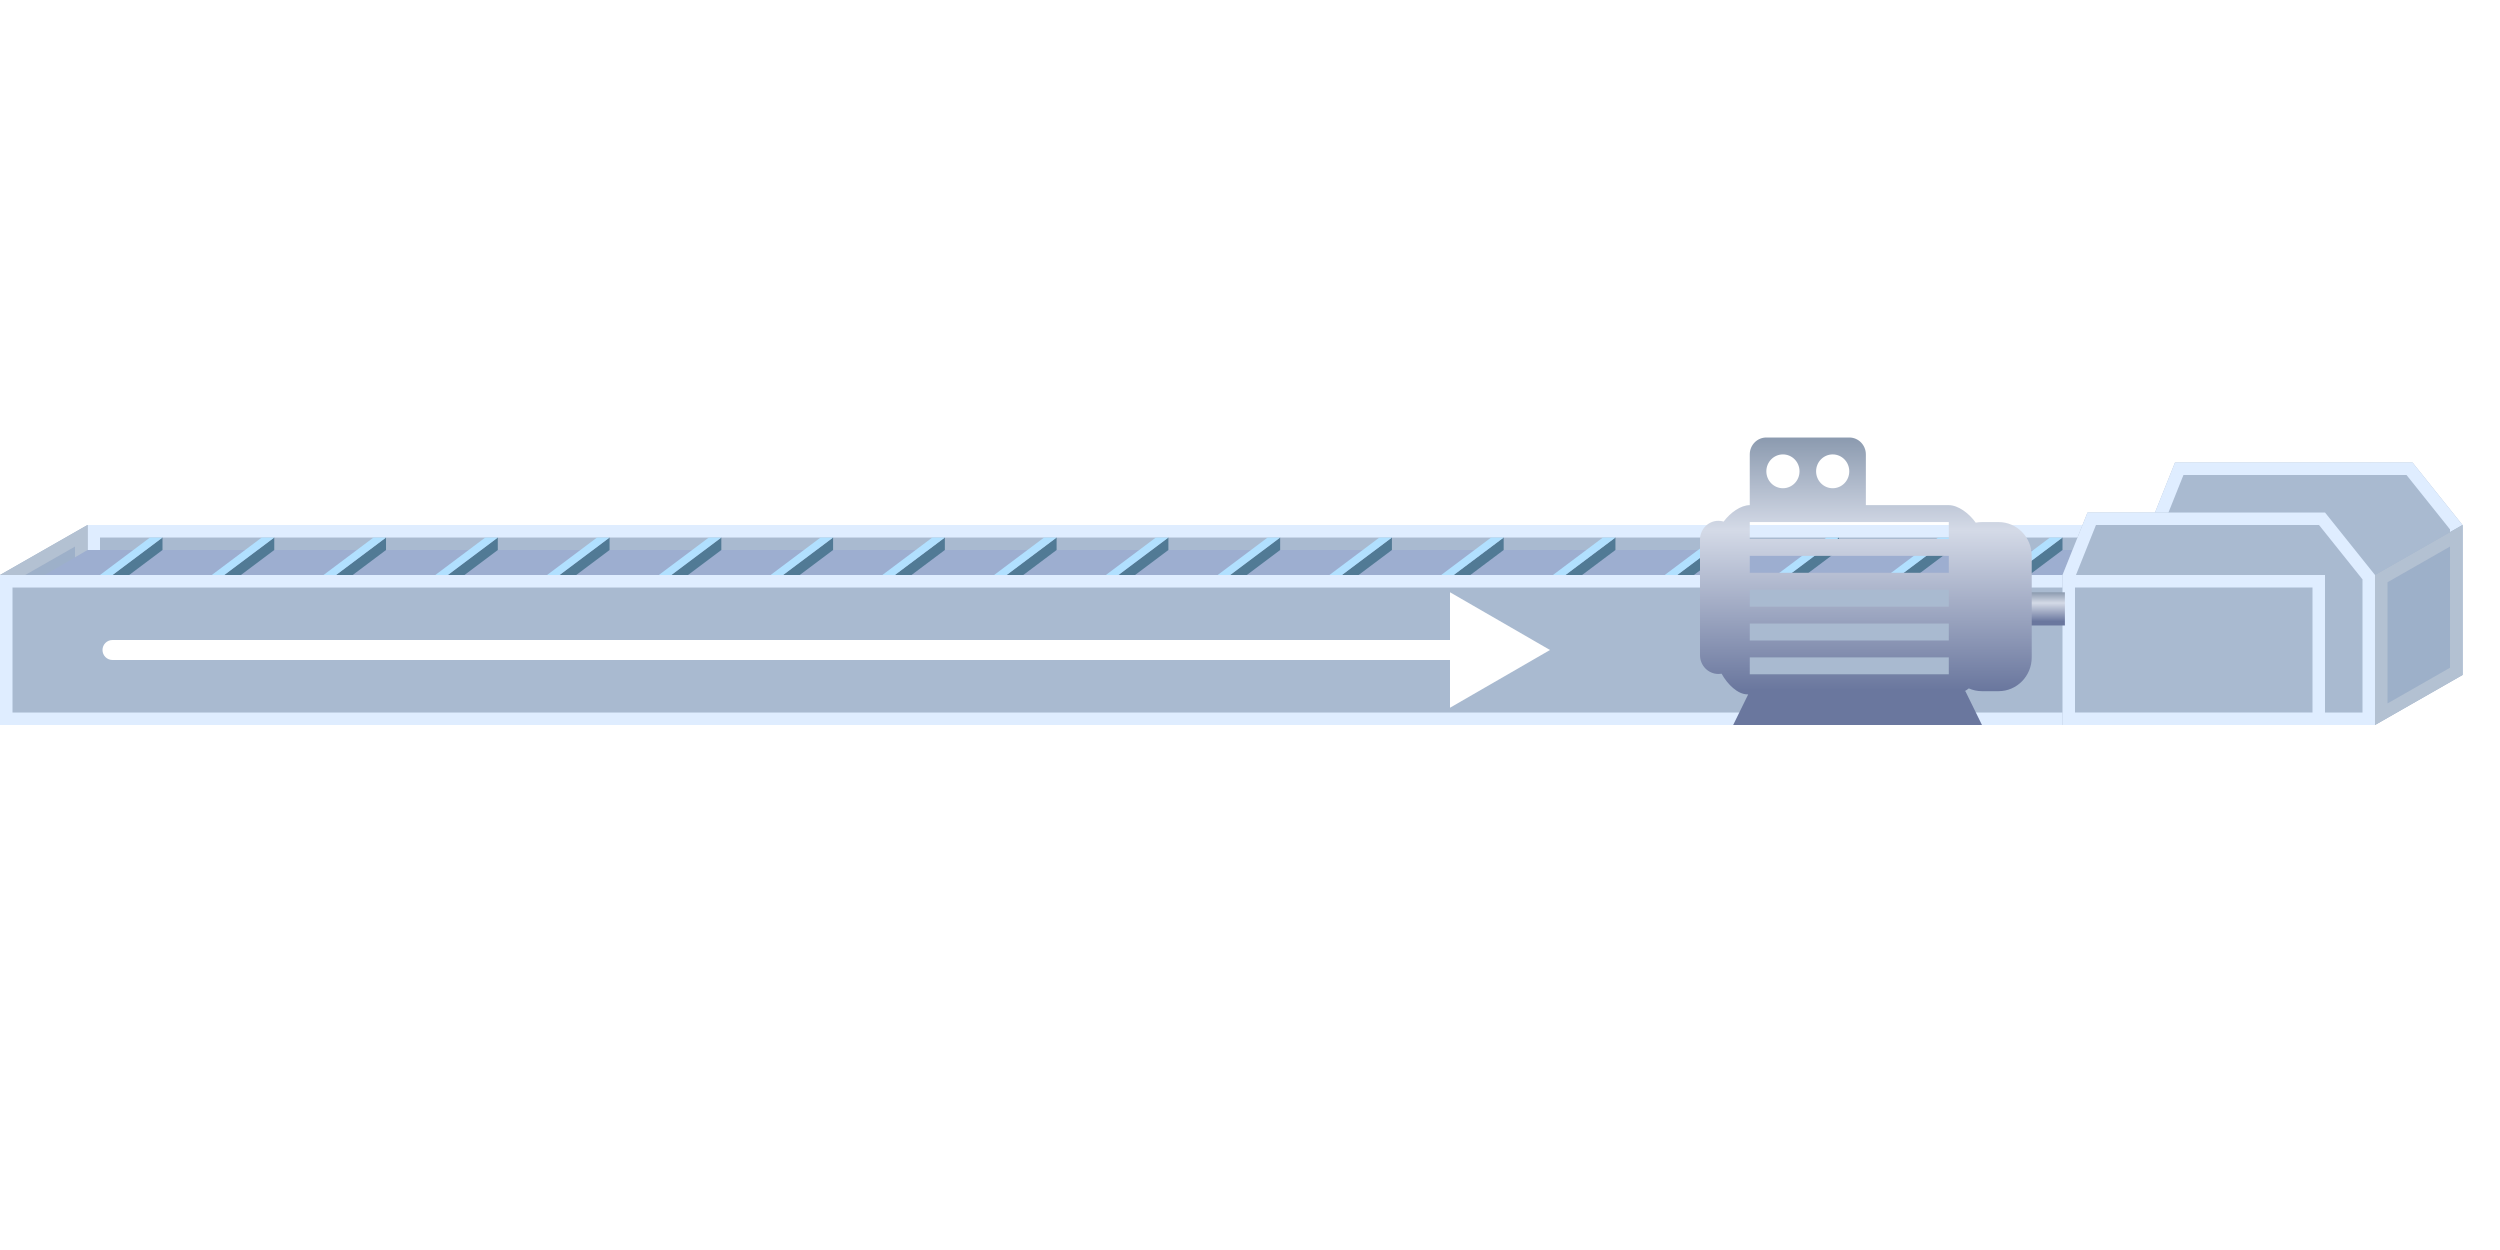 <svg width="200" height="100" viewBox="0 0 200 100" fill="none" xmlns="http://www.w3.org/2000/svg">
<g filter="url(#filter0_i_35_257)">
<path d="M7 42H172L174 37H193L197 42V54H7V42Z" fill="#A9BAD0"/>
</g>
<path d="M196.5 42.175V53.5H7.5V42.5H172H172.339L172.464 42.186L174.339 37.5H192.76L196.5 42.175Z" stroke="#DFEDFF" stroke-miterlimit="10"/>
<g filter="url(#filter1_i_35_257)">
<path d="M7 42L0 46V58L7 54V42Z" fill="#9DB0C9"/>
</g>
<path d="M0.5 57.138V46.29L6.5 42.862V53.71L0.5 57.138Z" stroke="#B3C1D2" stroke-miterlimit="10"/>
<g filter="url(#filter2_i_35_257)">
<path d="M197 42L190 46V58L197 54V42Z" fill="#9DB0C9"/>
</g>
<path d="M190.5 57.138V46.29L196.5 42.862V53.71L190.5 57.138Z" stroke="#B3C1D2" stroke-miterlimit="10"/>
<path d="M7 44H173L179 48L1 47.5L7 44Z" fill="#9DAED0"/>
<path d="M13 43L9 46V47L13 44V43Z" fill="#517A95"/>
<path d="M9 46H8L12 43H13L9 46Z" fill="#B1E0FF"/>
<path d="M21.941 43L17.941 46V47L21.941 44V43Z" fill="#517A95"/>
<path d="M17.941 46H16.941L20.941 43H21.941L17.941 46Z" fill="#B1E0FF"/>
<path d="M30.882 43L26.882 46V47L30.882 44V43Z" fill="#517A95"/>
<path d="M26.882 46H25.882L29.882 43H30.882L26.882 46Z" fill="#B1E0FF"/>
<path d="M39.824 43L35.824 46V47L39.824 44V43Z" fill="#517A95"/>
<path d="M35.824 46H34.824L38.824 43H39.824L35.824 46Z" fill="#B1E0FF"/>
<path d="M48.765 43L44.765 46V47L48.765 44V43Z" fill="#517A95"/>
<path d="M44.765 46H43.765L47.765 43H48.765L44.765 46Z" fill="#B1E0FF"/>
<path d="M57.706 43L53.706 46V47L57.706 44V43Z" fill="#517A95"/>
<path d="M53.706 46H52.706L56.706 43H57.706L53.706 46Z" fill="#B1E0FF"/>
<path d="M66.647 43L62.647 46V47L66.647 44V43Z" fill="#517A95"/>
<path d="M62.647 46H61.647L65.647 43H66.647L62.647 46Z" fill="#B1E0FF"/>
<path d="M75.588 43L71.588 46V47L75.588 44V43Z" fill="#517A95"/>
<path d="M71.588 46H70.588L74.588 43H75.588L71.588 46Z" fill="#B1E0FF"/>
<path d="M84.529 43L80.529 46V47L84.529 44V43Z" fill="#517A95"/>
<path d="M80.529 46H79.529L83.529 43H84.529L80.529 46Z" fill="#B1E0FF"/>
<path d="M93.471 43L89.471 46V47L93.471 44V43Z" fill="#517A95"/>
<path d="M89.471 46H88.471L92.471 43H93.471L89.471 46Z" fill="#B1E0FF"/>
<path d="M102.412 43L98.412 46V47L102.412 44V43Z" fill="#517A95"/>
<path d="M98.412 46H97.412L101.412 43H102.412L98.412 46Z" fill="#B1E0FF"/>
<path d="M111.353 43L107.353 46V47L111.353 44V43Z" fill="#517A95"/>
<path d="M107.353 46H106.353L110.353 43H111.353L107.353 46Z" fill="#B1E0FF"/>
<path d="M120.294 43L116.294 46V47L120.294 44V43Z" fill="#517A95"/>
<path d="M116.294 46H115.294L119.294 43H120.294L116.294 46Z" fill="#B1E0FF"/>
<path d="M129.235 43L125.235 46V47L129.235 44V43Z" fill="#517A95"/>
<path d="M125.235 46H124.235L128.235 43H129.235L125.235 46Z" fill="#B1E0FF"/>
<path d="M138.177 43L134.177 46V47L138.177 44V43Z" fill="#517A95"/>
<path d="M134.177 46H133.177L137.177 43H138.177L134.177 46Z" fill="#B1E0FF"/>
<path d="M147.118 43L143.118 46V47L147.118 44V43Z" fill="#517A95"/>
<path d="M143.118 46H142.118L146.118 43H147.118L143.118 46Z" fill="#B1E0FF"/>
<path d="M156.059 43L152.059 46V47L156.059 44V43Z" fill="#517A95"/>
<path d="M152.059 46H151.059L155.059 43H156.059L152.059 46Z" fill="#B1E0FF"/>
<path d="M165 43L161 46V47L165 44V43Z" fill="#517A95"/>
<path d="M161 46H160L164 43H165L161 46Z" fill="#B1E0FF"/>
<g filter="url(#filter3_i_35_257)">
<path d="M0 46H165L167 41H186L190 46V58H0V46Z" fill="#A9BAD0"/>
</g>
<path d="M189.5 46.175V57.5H0.5V46.5H165H165.339L165.464 46.186L167.339 41.5H185.76L189.5 46.175Z" stroke="#DFEDFF" stroke-miterlimit="10"/>
<g filter="url(#filter4_i_35_257)">
<path d="M165 46H186V58H165V46Z" fill="#A9BAD0"/>
</g>
<path d="M165.5 46.5H185.5V57.5H165.5V46.5Z" stroke="#DFEDFF" stroke-miterlimit="10"/>
<path d="M160.769 47.385H165.192V50.038H160.769V47.385Z" fill="url(#paint0_linear_35_257)"/>
<path d="M159.885 41.766H158.558C158.387 41.766 158.221 41.781 158.058 41.813C157.521 41.055 156.645 40.412 155.904 40.412H149.269V36.353C149.269 35.605 148.676 35 147.942 35H141.308C140.574 35 139.981 35.605 139.981 36.353V40.412C139.268 40.412 138.431 41.004 137.892 41.726C137.76 41.686 137.62 41.665 137.475 41.665C136.661 41.662 136 42.336 136 43.166V52.413C136 53.243 136.661 53.917 137.475 53.917C137.565 53.917 137.651 53.912 137.729 53.898C138.203 54.76 139.027 55.55 139.792 55.55H139.856L138.654 58H158.558L157.231 55.294H157.176C157.29 55.23 157.399 55.156 157.505 55.072C157.829 55.215 158.184 55.294 158.558 55.294H159.885C161.351 55.294 162.538 54.083 162.538 52.588V44.472C162.538 42.976 161.351 41.766 159.885 41.766ZM146.615 36.353C147.349 36.353 147.942 36.958 147.942 37.706C147.942 38.454 147.349 39.059 146.615 39.059C145.882 39.059 145.288 38.454 145.288 37.706C145.288 36.958 145.882 36.353 146.615 36.353ZM142.635 36.353C143.368 36.353 143.962 36.958 143.962 37.706C143.962 38.454 143.368 39.059 142.635 39.059C141.901 39.059 141.308 38.454 141.308 37.706C141.308 36.958 141.901 36.353 142.635 36.353ZM155.904 53.943H139.981V52.59H155.904V53.943ZM155.904 51.237H139.981V49.884H155.904V51.237ZM155.904 48.531H139.981V47.178H155.904V48.531ZM155.904 45.825H139.981V44.472H155.904V45.825ZM155.904 43.119H139.981V41.766H155.904V43.119Z" fill="url(#paint1_linear_35_257)"/>
<path d="M9 51.2C8.558 51.2 8.2 51.558 8.2 52C8.2 52.442 8.558 52.8 9 52.8V51.2ZM124 52L116 47.381V56.619L124 52ZM9 52.8H116.8V51.2H9V52.8Z" fill="white"/>
<defs>
<filter id="filter0_i_35_257" x="7" y="37" width="190" height="17" filterUnits="userSpaceOnUse" color-interpolation-filters="sRGB">
<feFlood flood-opacity="0" result="BackgroundImageFix"/>
<feBlend mode="normal" in="SourceGraphic" in2="BackgroundImageFix" result="shape"/>
<feColorMatrix in="SourceAlpha" type="matrix" values="0 0 0 0 0 0 0 0 0 0 0 0 0 0 0 0 0 0 127 0" result="hardAlpha"/>
<feOffset/>
<feGaussianBlur stdDeviation="3"/>
<feComposite in2="hardAlpha" operator="arithmetic" k2="-1" k3="1"/>
<feColorMatrix type="matrix" values="0 0 0 0 0.016 0 0 0 0 0.271 0 0 0 0 0.38 0 0 0 1 0"/>
<feBlend mode="normal" in2="shape" result="effect1_innerShadow_35_257"/>
</filter>
<filter id="filter1_i_35_257" x="0" y="42" width="7" height="16" filterUnits="userSpaceOnUse" color-interpolation-filters="sRGB">
<feFlood flood-opacity="0" result="BackgroundImageFix"/>
<feBlend mode="normal" in="SourceGraphic" in2="BackgroundImageFix" result="shape"/>
<feColorMatrix in="SourceAlpha" type="matrix" values="0 0 0 0 0 0 0 0 0 0 0 0 0 0 0 0 0 0 127 0" result="hardAlpha"/>
<feOffset/>
<feGaussianBlur stdDeviation="3"/>
<feComposite in2="hardAlpha" operator="arithmetic" k2="-1" k3="1"/>
<feColorMatrix type="matrix" values="0 0 0 0 0.016 0 0 0 0 0.271 0 0 0 0 0.38 0 0 0 1 0"/>
<feBlend mode="normal" in2="shape" result="effect1_innerShadow_35_257"/>
</filter>
<filter id="filter2_i_35_257" x="190" y="42" width="7" height="16" filterUnits="userSpaceOnUse" color-interpolation-filters="sRGB">
<feFlood flood-opacity="0" result="BackgroundImageFix"/>
<feBlend mode="normal" in="SourceGraphic" in2="BackgroundImageFix" result="shape"/>
<feColorMatrix in="SourceAlpha" type="matrix" values="0 0 0 0 0 0 0 0 0 0 0 0 0 0 0 0 0 0 127 0" result="hardAlpha"/>
<feOffset/>
<feGaussianBlur stdDeviation="3"/>
<feComposite in2="hardAlpha" operator="arithmetic" k2="-1" k3="1"/>
<feColorMatrix type="matrix" values="0 0 0 0 0.016 0 0 0 0 0.271 0 0 0 0 0.38 0 0 0 1 0"/>
<feBlend mode="normal" in2="shape" result="effect1_innerShadow_35_257"/>
</filter>
<filter id="filter3_i_35_257" x="0" y="41" width="190" height="17" filterUnits="userSpaceOnUse" color-interpolation-filters="sRGB">
<feFlood flood-opacity="0" result="BackgroundImageFix"/>
<feBlend mode="normal" in="SourceGraphic" in2="BackgroundImageFix" result="shape"/>
<feColorMatrix in="SourceAlpha" type="matrix" values="0 0 0 0 0 0 0 0 0 0 0 0 0 0 0 0 0 0 127 0" result="hardAlpha"/>
<feOffset/>
<feGaussianBlur stdDeviation="3"/>
<feComposite in2="hardAlpha" operator="arithmetic" k2="-1" k3="1"/>
<feColorMatrix type="matrix" values="0 0 0 0 0.016 0 0 0 0 0.271 0 0 0 0 0.38 0 0 0 1 0"/>
<feBlend mode="normal" in2="shape" result="effect1_innerShadow_35_257"/>
</filter>
<filter id="filter4_i_35_257" x="165" y="46" width="21" height="12" filterUnits="userSpaceOnUse" color-interpolation-filters="sRGB">
<feFlood flood-opacity="0" result="BackgroundImageFix"/>
<feBlend mode="normal" in="SourceGraphic" in2="BackgroundImageFix" result="shape"/>
<feColorMatrix in="SourceAlpha" type="matrix" values="0 0 0 0 0 0 0 0 0 0 0 0 0 0 0 0 0 0 127 0" result="hardAlpha"/>
<feOffset/>
<feGaussianBlur stdDeviation="3"/>
<feComposite in2="hardAlpha" operator="arithmetic" k2="-1" k3="1"/>
<feColorMatrix type="matrix" values="0 0 0 0 0.016 0 0 0 0 0.271 0 0 0 0 0.38 0 0 0 1 0"/>
<feBlend mode="normal" in2="shape" result="effect1_innerShadow_35_257"/>
</filter>
<linearGradient id="paint0_linear_35_257" x1="162.981" y1="50.038" x2="162.981" y2="47.385" gradientUnits="userSpaceOnUse">
<stop stop-color="#6A779E"/>
<stop offset="0.122" stop-color="#6A779E"/>
<stop offset="0.677" stop-color="#D4DAE7"/>
<stop offset="1" stop-color="#8B9AAF"/>
</linearGradient>
<linearGradient id="paint1_linear_35_257" x1="149.269" y1="58" x2="149.269" y2="35" gradientUnits="userSpaceOnUse">
<stop stop-color="#6A779E"/>
<stop offset="0.122" stop-color="#6A779E"/>
<stop offset="0.677" stop-color="#D4DAE7"/>
<stop offset="1" stop-color="#8B9AAF"/>
</linearGradient>
</defs>
</svg>
